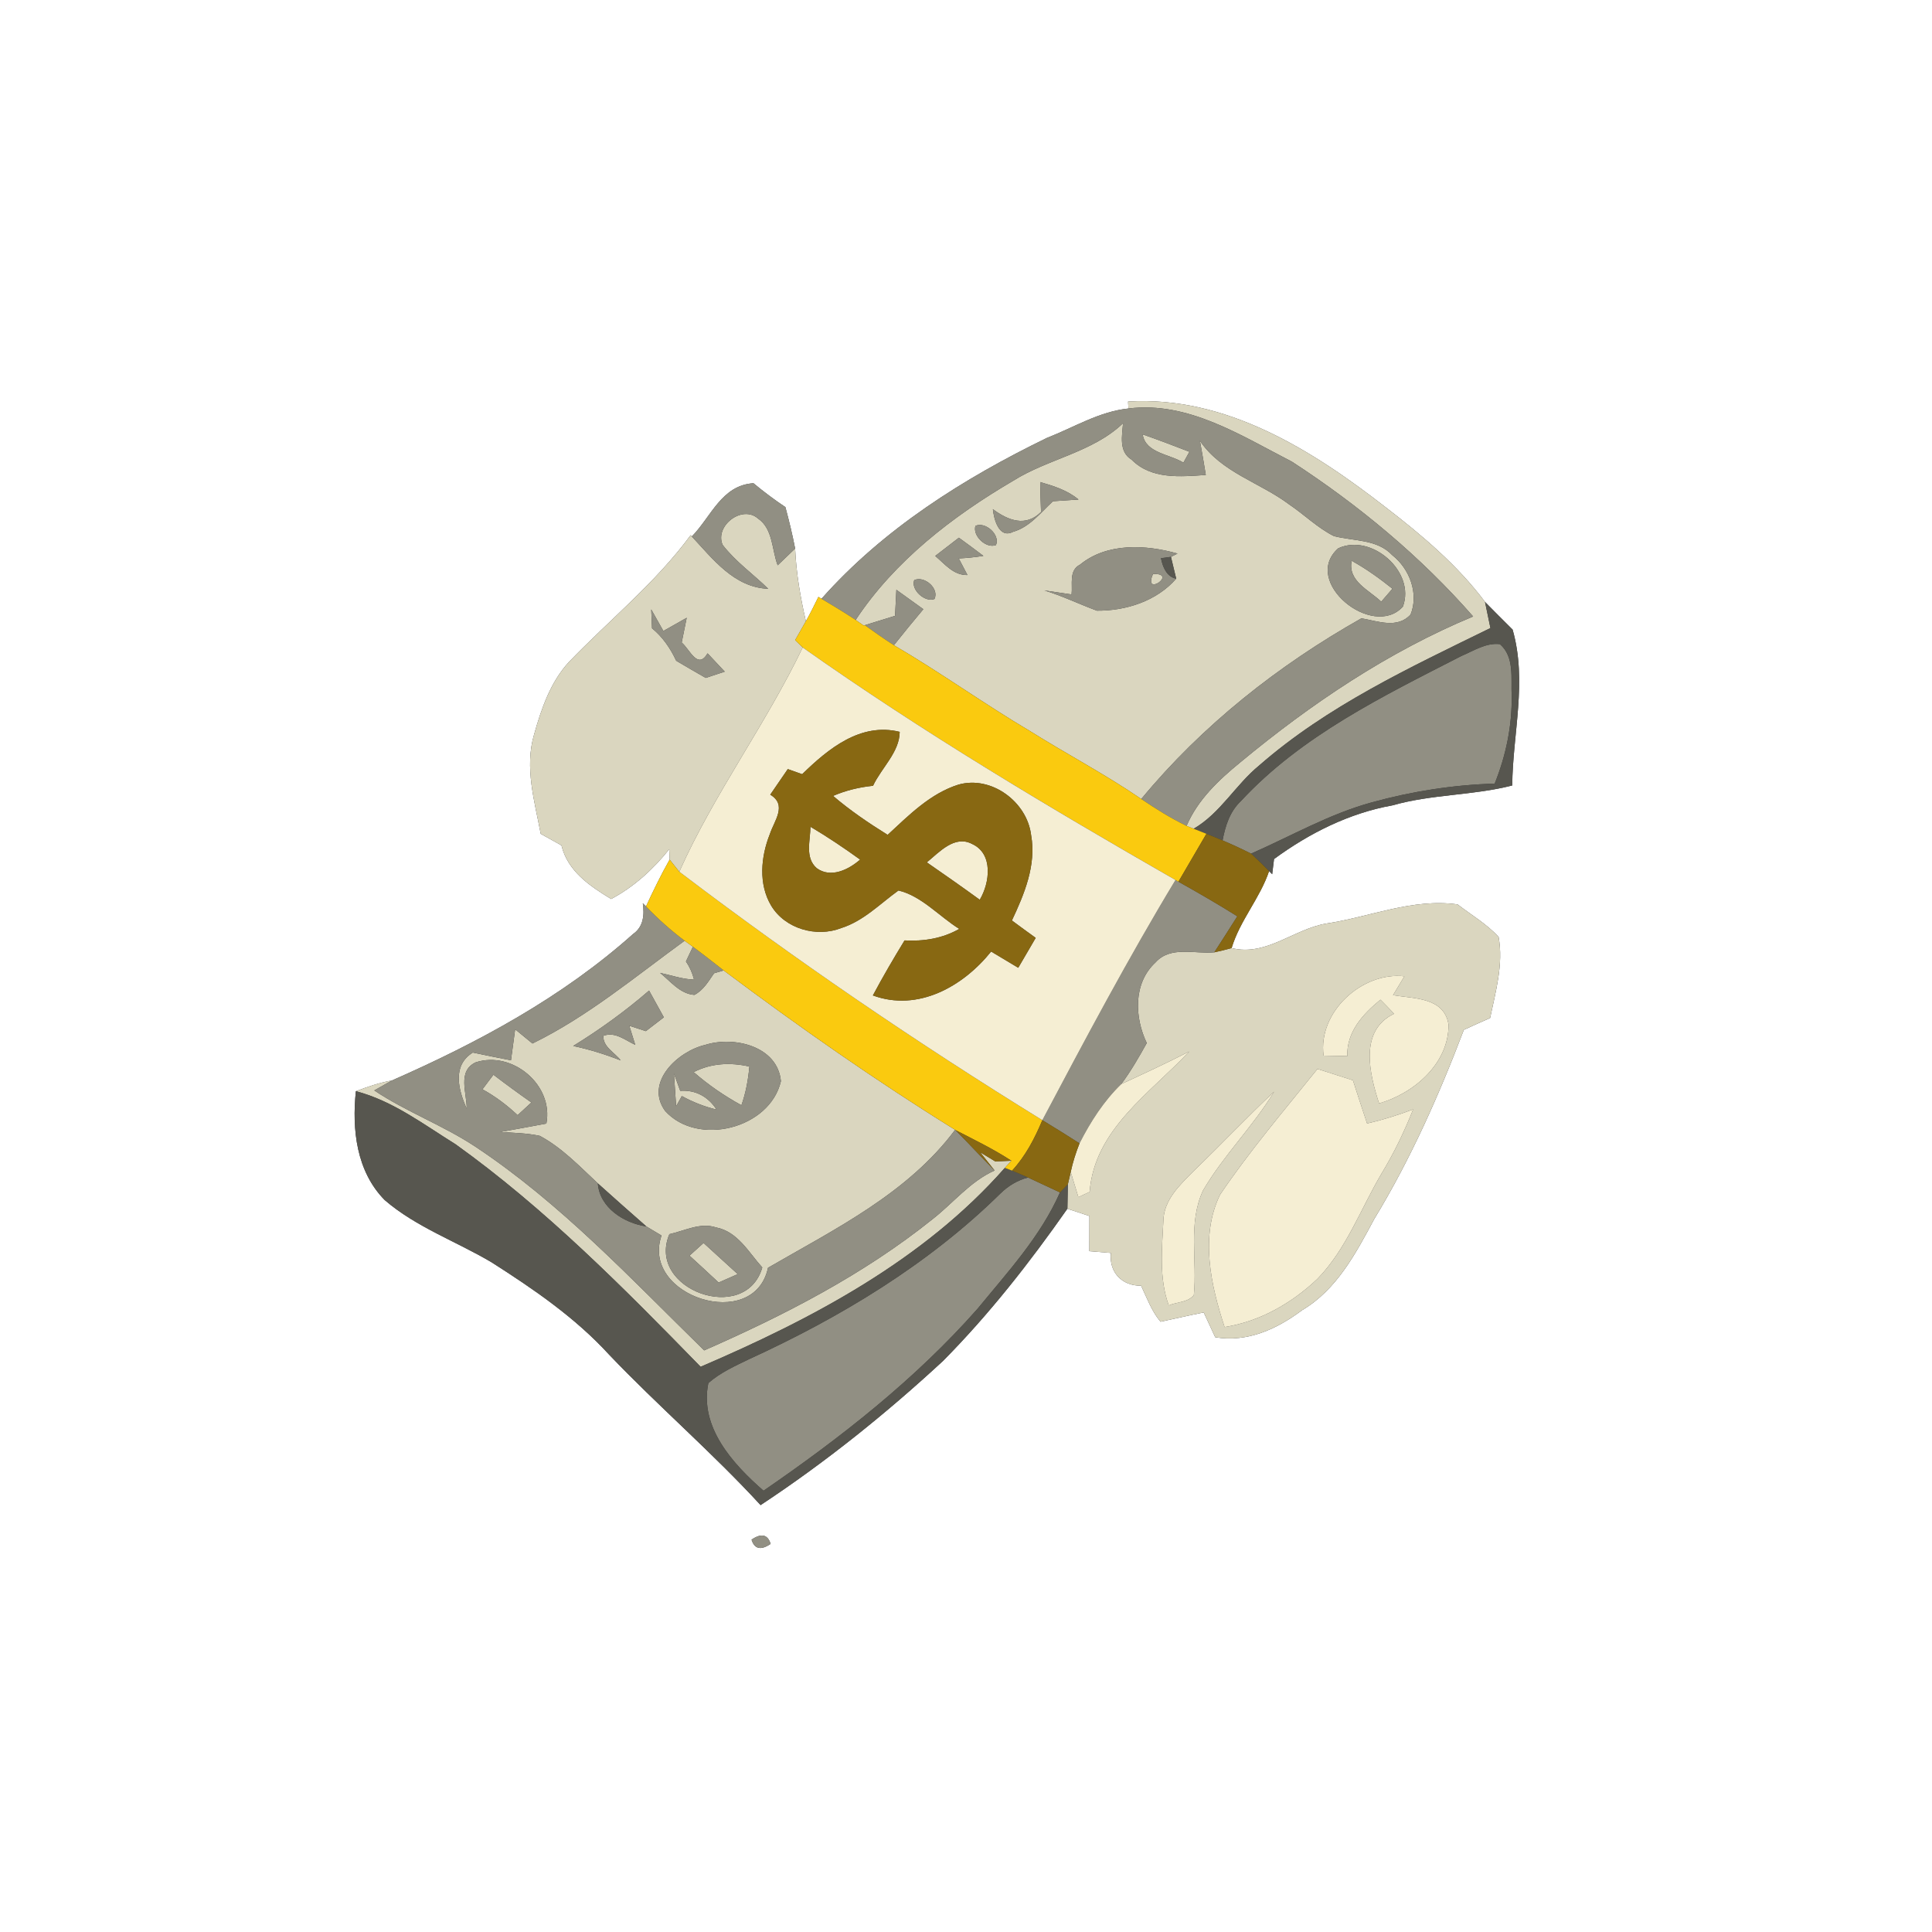 <?xml version="1.0" encoding="UTF-8" ?>
<!DOCTYPE svg PUBLIC "-//W3C//DTD SVG 1.1//EN" "http://www.w3.org/Graphics/SVG/1.1/DTD/svg11.dtd">
<svg width="250pt" height="250pt" viewBox="0 0 250 250" version="1.1" xmlns="http://www.w3.org/2000/svg">
<rect x="0" y="0" width="250" height="250" fill="#333333" stroke="none"/>
<g id="#ffffffff">
<path fill="#ffffff" opacity="1.00" d=" M 0.00 0.00 L 250.00 0.00 L 250.00 250.00 L 0.00 250.00 L 0.00 0.00 M 145.97 51.96 L 146.02 52.86 C 142.23 53.25 138.94 55.32 135.46 56.67 C 124.68 61.91 114.31 68.44 106.30 77.48 L 105.90 77.24 C 105.38 78.30 104.86 79.36 104.28 80.39 C 103.57 77.30 103.03 74.16 102.89 70.98 C 102.54 69.18 102.11 67.39 101.63 65.62 C 100.20 64.66 98.82 63.63 97.50 62.53 C 93.37 62.79 92.03 66.86 89.52 69.42 L 89.37 69.25 C 84.87 75.38 78.88 80.20 73.63 85.65 C 71.23 88.25 70.05 91.70 69.11 95.05 C 67.85 99.31 69.18 103.69 69.97 107.90 C 70.87 108.39 71.76 108.89 72.65 109.39 C 73.47 112.75 76.31 114.64 79.08 116.33 C 82.04 114.76 84.52 112.49 86.60 109.89 C 86.61 110.23 86.64 110.90 86.65 111.23 C 85.53 113.20 84.55 115.24 83.59 117.29 L 83.18 116.88 C 83.40 118.38 83.27 119.93 81.91 120.87 C 72.77 129.04 61.88 134.90 50.72 139.81 C 49.11 140.09 47.57 140.63 46.05 141.20 C 45.53 146.16 46.12 151.57 49.78 155.29 C 53.87 158.81 59.05 160.63 63.64 163.36 C 69.06 166.82 74.44 170.50 78.80 175.27 C 85.17 181.95 92.18 187.97 98.42 194.76 C 106.81 189.22 114.66 182.92 122.03 176.10 C 128.01 170.06 133.25 163.36 138.12 156.41 C 138.83 156.64 140.26 157.11 140.97 157.35 C 140.96 158.86 140.96 160.38 140.96 161.90 C 141.65 161.96 143.04 162.07 143.74 162.13 C 143.51 164.64 145.16 166.39 147.66 166.37 C 148.41 167.96 149.02 169.66 150.17 171.03 C 152.03 170.64 153.89 170.20 155.76 169.83 C 156.26 170.90 156.76 171.97 157.25 173.04 C 161.43 173.74 165.24 171.97 168.50 169.53 C 172.97 166.89 175.45 162.17 177.82 157.75 C 182.52 150.02 186.21 141.70 189.42 133.26 C 190.55 132.74 191.68 132.23 192.82 131.73 C 193.54 128.29 194.56 124.77 193.92 121.24 C 192.38 119.56 190.39 118.40 188.61 117.03 C 182.76 116.21 177.28 118.66 171.60 119.51 C 167.40 120.23 163.82 123.80 159.37 122.68 C 160.45 119.09 163.03 116.25 164.22 112.72 L 164.62 113.12 C 164.68 112.63 164.80 111.65 164.86 111.16 C 169.42 107.81 174.60 105.21 180.20 104.21 C 185.27 102.76 190.59 102.95 195.68 101.64 C 195.75 94.90 197.64 88.15 195.73 81.47 C 194.53 80.29 193.35 79.09 192.16 77.89 C 188.65 73.18 184.00 69.25 179.33 65.66 C 169.77 58.22 158.60 51.18 145.97 51.96 M 97.25 199.23 C 97.63 200.45 98.45 200.64 99.72 199.78 C 99.34 198.55 98.51 198.37 97.25 199.23 Z" />
</g>
<g id="#dad6bfff">
<path fill="#dad6bf" opacity="1.00" d=" M 145.97 51.96 C 158.60 51.18 169.77 58.22 179.33 65.66 C 184.00 69.25 188.65 73.18 192.16 77.89 C 192.34 78.74 192.69 80.43 192.86 81.27 C 182.45 86.37 171.73 91.36 162.94 99.05 C 159.88 101.55 157.92 105.23 154.46 107.24 L 153.54 106.87 C 154.99 103.48 157.70 100.93 160.50 98.64 C 169.65 91.06 179.61 84.35 190.62 79.77 C 183.84 72.02 175.79 65.34 167.17 59.74 C 160.61 56.38 153.74 51.89 146.02 52.86 L 145.97 51.96 Z" />
<path fill="#dad6bf" opacity="1.00" d=" M 131.09 62.22 C 135.64 59.35 141.35 58.56 145.32 54.77 C 145.20 56.39 144.74 58.45 146.43 59.48 C 148.98 62.06 152.74 61.68 156.03 61.46 C 155.79 59.99 155.54 58.51 155.27 57.04 C 158.04 61.15 163.05 62.43 166.84 65.29 C 168.79 66.60 170.49 68.31 172.61 69.37 C 175.17 70.04 178.20 69.74 180.16 71.84 C 182.40 73.59 183.62 76.82 182.53 79.52 C 180.82 81.40 178.28 80.37 176.17 80.01 C 165.41 86.08 155.57 93.85 147.68 103.39 C 143.06 100.22 138.10 97.62 133.36 94.65 C 127.36 91.10 121.70 87.01 115.67 83.49 C 116.92 81.92 118.19 80.36 119.48 78.83 C 118.32 77.99 117.15 77.16 115.99 76.32 C 115.94 77.17 115.86 78.85 115.82 79.69 C 114.51 80.09 113.21 80.49 111.91 80.90 L 111.76 80.95 C 111.50 80.77 110.98 80.40 110.72 80.22 C 115.76 72.59 123.27 66.80 131.09 62.22 M 134.71 66.25 C 132.72 68.23 130.47 67.36 128.48 65.89 C 128.60 67.13 129.26 69.76 131.08 68.82 C 133.24 68.21 134.67 66.32 136.25 64.86 C 137.08 64.80 138.73 64.69 139.56 64.64 C 138.13 63.44 136.35 62.89 134.60 62.38 C 134.62 63.67 134.66 64.96 134.71 66.25 M 126.22 68.05 C 125.83 69.34 127.61 71.03 128.88 70.53 C 129.46 69.20 127.50 67.45 126.22 68.05 M 121.02 71.94 C 122.27 72.99 123.37 74.45 125.19 74.41 C 124.90 73.87 124.34 72.80 124.06 72.26 C 125.13 72.21 126.19 72.10 127.25 71.93 C 126.20 71.13 125.14 70.35 124.08 69.58 C 123.06 70.36 122.04 71.15 121.02 71.94 M 139.76 73.06 C 138.27 73.81 138.82 75.62 138.66 76.92 C 137.78 76.79 136.02 76.53 135.14 76.40 C 137.47 77.11 139.66 78.18 141.94 79.02 C 145.70 79.05 149.67 77.78 152.20 74.88 C 152.03 74.18 151.69 72.77 151.52 72.06 L 152.37 71.63 C 148.26 70.47 143.26 70.20 139.76 73.06 M 173.17 70.95 C 168.33 75.24 177.63 82.79 181.53 78.50 C 183.22 73.99 177.47 68.96 173.17 70.95 M 118.30 75.07 C 117.84 76.32 119.70 78.00 120.92 77.51 C 121.57 76.15 119.60 74.46 118.30 75.07 Z" />
<path fill="#dad6bf" opacity="1.00" d=" M 147.86 56.21 C 149.89 56.91 151.90 57.69 153.91 58.46 C 153.71 58.81 153.32 59.52 153.13 59.87 C 151.36 58.75 148.24 58.65 147.86 56.21 Z" />
<path fill="#dad6bf" opacity="1.00" d=" M 93.51 70.51 C 92.44 68.07 96.02 65.28 98.09 67.10 C 100.03 68.42 99.87 71.16 100.63 73.15 C 101.38 72.43 102.13 71.71 102.89 70.98 C 103.03 74.16 103.57 77.30 104.28 80.39 C 103.82 81.20 103.36 82.02 102.89 82.83 C 103.14 83.07 103.63 83.54 103.87 83.78 C 99.09 93.75 92.42 102.68 87.90 112.80 C 87.59 112.41 86.97 111.63 86.65 111.23 C 86.64 110.90 86.61 110.23 86.60 109.89 C 84.52 112.49 82.04 114.76 79.08 116.33 C 76.31 114.64 73.47 112.75 72.65 109.39 C 71.76 108.89 70.87 108.39 69.97 107.90 C 69.18 103.69 67.85 99.31 69.11 95.05 C 70.05 91.70 71.23 88.25 73.63 85.65 C 78.88 80.20 84.87 75.38 89.37 69.25 L 89.52 69.42 C 92.27 72.36 95.00 76.01 99.41 76.19 C 97.46 74.28 95.18 72.68 93.51 70.51 M 84.37 81.30 C 85.75 82.43 86.75 83.90 87.50 85.50 C 88.76 86.25 90.04 86.99 91.32 87.72 C 92.14 87.45 92.96 87.18 93.78 86.91 C 93.04 86.12 92.30 85.33 91.56 84.54 C 90.28 86.73 89.25 84.01 88.21 83.14 C 88.43 82.07 88.65 81.00 88.86 79.94 C 87.85 80.51 86.85 81.08 85.84 81.65 C 85.45 80.96 84.66 79.56 84.27 78.86 C 84.30 79.67 84.33 80.48 84.37 81.30 Z" />
<path fill="#dad6bf" opacity="1.00" d=" M 174.90 72.56 C 176.77 73.59 178.51 74.84 180.18 76.18 C 179.82 76.60 179.10 77.44 178.73 77.86 C 177.15 76.34 174.38 75.22 174.90 72.56 Z" />
<path fill="#dad6bf" opacity="1.00" d=" M 149.20 74.27 C 152.53 74.14 147.84 77.36 149.20 74.27 Z" />
<path fill="#dad6bf" opacity="1.00" d=" M 171.60 119.51 C 177.28 118.66 182.76 116.21 188.61 117.03 C 190.39 118.40 192.38 119.56 193.92 121.24 C 194.56 124.77 193.54 128.29 192.82 131.73 C 191.68 132.23 190.55 132.74 189.42 133.26 C 186.21 141.70 182.52 150.02 177.82 157.75 C 175.45 162.17 172.97 166.89 168.50 169.53 C 165.24 171.97 161.43 173.74 157.25 173.04 C 156.76 171.97 156.26 170.90 155.76 169.83 C 153.89 170.20 152.03 170.64 150.17 171.03 C 149.02 169.66 148.41 167.96 147.66 166.37 C 145.16 166.39 143.51 164.64 143.74 162.13 C 143.04 162.07 141.65 161.96 140.96 161.90 C 140.96 160.38 140.96 158.86 140.97 157.35 C 140.26 157.11 138.83 156.64 138.12 156.41 C 138.14 155.62 138.16 154.04 138.18 153.25 C 138.27 152.85 138.46 152.05 138.55 151.65 C 138.79 152.46 139.29 154.10 139.54 154.91 C 139.90 154.74 140.63 154.40 141.00 154.23 C 141.61 146.14 148.83 141.47 153.89 136.06 C 151.00 137.55 148.04 138.91 145.09 140.28 C 146.34 138.60 147.38 136.79 148.39 134.97 C 146.80 131.64 146.62 127.22 149.52 124.54 C 151.46 122.36 154.60 123.47 157.13 123.23 C 157.88 123.07 158.63 122.89 159.37 122.68 C 163.82 123.80 167.40 120.23 171.60 119.51 M 171.27 136.60 C 172.29 136.62 173.32 136.64 174.34 136.66 C 174.25 133.50 176.34 131.25 178.63 129.36 C 179.22 129.95 179.81 130.56 180.39 131.18 C 175.82 133.37 177.22 138.95 178.45 142.78 C 183.05 141.46 187.50 137.55 187.44 132.56 C 186.85 129.02 183.00 129.25 180.26 128.77 C 180.63 128.16 181.36 126.94 181.73 126.33 C 176.27 125.71 170.51 130.95 171.27 136.60 M 170.48 138.32 C 166.19 143.67 161.71 148.91 157.87 154.60 C 155.26 159.98 156.68 166.30 158.46 171.72 C 163.01 171.01 167.15 168.64 170.47 165.49 C 174.23 161.63 176.06 156.44 178.76 151.88 C 180.37 149.23 181.72 146.43 182.86 143.55 C 180.92 144.29 178.93 144.91 176.90 145.38 C 176.28 143.52 175.67 141.66 175.07 139.79 C 173.54 139.30 172.01 138.81 170.48 138.32 M 164.87 141.26 C 161.33 144.59 157.99 148.13 154.49 151.50 C 152.71 153.30 150.59 155.24 150.54 157.97 C 150.36 161.61 149.96 165.42 151.24 168.92 C 152.29 168.46 153.71 168.55 154.48 167.59 C 154.94 163.10 153.69 158.30 155.67 154.05 C 158.32 149.50 162.15 145.77 164.87 141.26 Z" />
<path fill="#dad6bf" opacity="1.00" d=" M 68.90 135.03 C 76.07 131.52 82.18 126.39 88.59 121.73 C 88.86 121.93 89.39 122.31 89.66 122.51 C 89.44 122.98 88.99 123.93 88.76 124.41 C 89.25 125.13 89.60 125.92 89.81 126.76 C 88.30 126.71 86.87 126.20 85.41 125.89 C 86.77 126.98 87.97 128.59 89.85 128.74 C 91.01 128.15 91.68 126.97 92.40 125.94 L 93.64 125.57 C 103.34 132.84 113.29 139.81 123.59 146.20 C 117.46 154.42 108.04 159.04 99.38 164.05 C 97.59 172.47 82.86 167.74 85.60 159.88 C 84.94 159.49 84.29 159.09 83.64 158.70 C 81.54 156.86 79.44 155.00 77.36 153.13 C 75.00 150.93 72.73 148.52 69.85 146.98 C 68.17 146.62 66.44 146.59 64.73 146.48 C 66.72 146.13 68.71 145.76 70.70 145.39 C 71.67 140.38 66.27 135.92 61.55 137.47 C 59.15 138.60 60.42 141.45 60.39 143.45 C 59.31 141.03 58.47 137.89 61.18 136.20 C 62.83 136.55 64.47 136.88 66.12 137.20 C 66.30 135.86 66.48 134.53 66.66 133.19 C 67.22 133.65 68.34 134.57 68.90 135.03 M 74.17 135.35 C 76.27 135.79 78.32 136.44 80.32 137.21 C 79.57 136.22 77.98 135.45 78.08 134.03 C 79.61 133.46 80.90 134.61 82.20 135.20 C 82.01 134.59 81.62 133.35 81.43 132.73 C 81.97 132.90 83.04 133.25 83.57 133.43 C 84.35 132.83 85.12 132.24 85.90 131.64 C 85.26 130.49 84.62 129.33 83.99 128.18 C 80.92 130.84 77.62 133.22 74.17 135.35 M 91.25 135.21 C 87.74 136.02 83.37 140.05 86.07 143.76 C 90.29 148.41 99.63 146.05 101.05 139.90 C 100.62 135.35 94.95 134.03 91.25 135.21 M 86.62 159.70 C 83.58 166.87 96.47 171.51 98.64 164.01 C 96.88 162.06 95.46 159.37 92.66 158.83 C 90.61 158.15 88.59 159.27 86.62 159.70 Z" />
<path fill="#dad6bf" opacity="1.00" d=" M 89.76 138.73 C 92.02 137.57 94.51 137.45 96.97 138.01 C 96.82 139.71 96.51 141.40 95.94 143.02 C 93.73 141.81 91.65 140.38 89.76 138.73 Z" />
<path fill="#dad6bf" opacity="1.00" d=" M 62.43 140.96 C 62.91 140.33 63.37 139.69 63.85 139.07 C 65.46 140.30 67.10 141.50 68.76 142.66 C 68.16 143.21 67.57 143.75 66.98 144.30 C 65.60 143.01 64.09 141.86 62.43 140.96 Z" />
<path fill="#dad6bf" opacity="1.00" d=" M 87.21 138.92 C 87.42 139.48 87.82 140.59 88.02 141.15 C 90.00 141.01 91.65 141.91 92.72 143.58 C 91.15 143.20 89.65 142.61 88.23 141.83 L 87.49 143.15 C 87.40 141.74 87.30 140.33 87.21 138.92 Z" />
<path fill="#dad6bf" opacity="1.00" d=" M 46.05 141.20 C 47.57 140.63 49.11 140.09 50.72 139.81 C 50.14 140.13 49.00 140.78 48.43 141.10 C 52.62 143.90 57.40 145.64 61.59 148.43 C 72.62 155.76 81.70 165.53 91.12 174.74 C 101.51 170.18 111.73 164.93 120.62 157.80 C 123.33 155.70 125.51 152.89 128.70 151.46 L 126.83 149.10 L 128.79 150.29 C 129.31 150.27 130.35 150.22 130.87 150.20 L 130.03 151.12 C 119.53 163.05 105.08 170.68 90.66 176.86 C 80.69 166.64 70.58 156.40 58.94 148.06 C 54.81 145.50 50.83 142.44 46.05 141.20 Z" />
<path fill="#dad6bf" opacity="1.00" d=" M 89.22 162.48 C 89.82 161.93 90.43 161.39 91.04 160.84 C 92.52 162.18 93.99 163.52 95.46 164.87 C 94.84 165.14 93.61 165.69 92.99 165.96 C 91.74 164.79 90.48 163.63 89.22 162.48 Z" />
</g>
<g id="#918f83ff">
<path fill="#918f83" opacity="1.00" d=" M 135.46 56.67 C 138.94 55.32 142.23 53.25 146.02 52.86 C 153.74 51.89 160.61 56.38 167.17 59.74 C 175.79 65.34 183.84 72.02 190.62 79.77 C 179.61 84.35 169.65 91.06 160.50 98.64 C 157.70 100.93 154.99 103.48 153.54 106.87 C 151.49 105.87 149.56 104.67 147.68 103.39 C 155.57 93.85 165.41 86.08 176.17 80.01 C 178.28 80.37 180.82 81.40 182.53 79.52 C 183.62 76.82 182.40 73.59 180.16 71.84 C 178.20 69.74 175.17 70.04 172.61 69.37 C 170.49 68.31 168.79 66.60 166.84 65.29 C 163.05 62.43 158.04 61.15 155.27 57.04 C 155.54 58.51 155.79 59.99 156.03 61.46 C 152.74 61.68 148.98 62.06 146.43 59.48 C 144.74 58.45 145.20 56.39 145.32 54.77 C 141.35 58.56 135.64 59.35 131.09 62.22 C 123.27 66.80 115.76 72.59 110.72 80.22 C 109.28 79.26 107.79 78.37 106.30 77.48 C 114.31 68.44 124.68 61.91 135.46 56.67 M 147.86 56.21 C 148.24 58.65 151.36 58.75 153.13 59.87 C 153.32 59.52 153.71 58.81 153.91 58.46 C 151.90 57.69 149.89 56.91 147.86 56.21 Z" />
<path fill="#918f83" opacity="1.00" d=" M 97.50 62.53 C 98.82 63.63 100.20 64.66 101.63 65.62 C 102.11 67.39 102.54 69.18 102.89 70.98 C 102.13 71.71 101.38 72.43 100.63 73.15 C 99.87 71.16 100.03 68.42 98.09 67.10 C 96.02 65.28 92.44 68.07 93.51 70.51 C 95.18 72.68 97.46 74.28 99.41 76.19 C 95.00 76.01 92.27 72.36 89.52 69.42 C 92.03 66.86 93.37 62.79 97.50 62.53 Z" />
<path fill="#918f83" opacity="1.00" d=" M 134.71 66.25 C 134.66 64.96 134.62 63.67 134.60 62.38 C 136.35 62.89 138.13 63.44 139.56 64.64 C 138.73 64.69 137.08 64.80 136.25 64.86 C 134.67 66.32 133.24 68.21 131.08 68.82 C 129.26 69.76 128.60 67.13 128.48 65.89 C 130.47 67.36 132.72 68.23 134.71 66.25 Z" />
<path fill="#918f83" opacity="1.00" d=" M 126.22 68.05 C 127.50 67.45 129.46 69.20 128.88 70.53 C 127.61 71.03 125.83 69.34 126.22 68.05 Z" />
<path fill="#918f83" opacity="1.00" d=" M 121.02 71.94 C 122.04 71.15 123.06 70.36 124.08 69.58 C 125.14 70.35 126.20 71.13 127.25 71.93 C 126.19 72.10 125.13 72.21 124.06 72.26 C 124.34 72.80 124.90 73.87 125.19 74.41 C 123.37 74.45 122.27 72.99 121.02 71.94 Z" />
<path fill="#918f83" opacity="1.00" d=" M 139.76 73.06 C 143.26 70.20 148.26 70.47 152.37 71.63 L 151.52 72.06 C 151.20 72.10 150.55 72.19 150.23 72.23 C 150.44 73.33 150.96 74.65 152.20 74.88 C 149.67 77.78 145.70 79.05 141.94 79.02 C 139.66 78.18 137.47 77.11 135.14 76.40 C 136.02 76.53 137.78 76.79 138.66 76.92 C 138.82 75.62 138.27 73.81 139.76 73.06 M 149.20 74.27 C 147.84 77.36 152.53 74.14 149.20 74.27 Z" />
<path fill="#918f83" opacity="1.00" d=" M 173.17 70.95 C 177.47 68.96 183.22 73.99 181.53 78.50 C 177.63 82.79 168.33 75.24 173.17 70.95 M 174.90 72.56 C 174.38 75.22 177.15 76.34 178.73 77.86 C 179.10 77.44 179.82 76.60 180.18 76.18 C 178.51 74.84 176.77 73.59 174.90 72.56 Z" />
<path fill="#918f83" opacity="1.00" d=" M 118.30 75.07 C 119.60 74.46 121.57 76.15 120.92 77.51 C 119.70 78.00 117.84 76.32 118.30 75.07 Z" />
<path fill="#918f83" opacity="1.00" d=" M 115.99 76.32 C 117.15 77.16 118.32 77.99 119.48 78.83 C 118.19 80.36 116.92 81.92 115.67 83.49 C 114.39 82.67 113.15 81.79 111.91 80.90 C 113.21 80.49 114.51 80.09 115.82 79.69 C 115.86 78.85 115.94 77.17 115.99 76.32 Z" />
<path fill="#918f83" opacity="1.00" d=" M 84.37 81.30 C 84.33 80.48 84.30 79.67 84.27 78.86 C 84.66 79.56 85.45 80.96 85.84 81.65 C 86.85 81.08 87.85 80.51 88.86 79.94 C 88.65 81.00 88.43 82.07 88.21 83.14 C 89.25 84.01 90.28 86.73 91.56 84.54 C 92.30 85.33 93.04 86.12 93.78 86.91 C 92.96 87.18 92.14 87.45 91.32 87.72 C 90.04 86.99 88.76 86.25 87.50 85.50 C 86.75 83.90 85.75 82.43 84.37 81.30 Z" />
<path fill="#918f83" opacity="1.00" d=" M 189.09 84.89 C 190.68 84.22 192.29 83.14 194.09 83.35 C 196.01 85.03 195.49 87.77 195.61 90.04 C 195.67 93.94 194.86 97.79 193.41 101.40 C 188.05 101.56 182.73 102.39 177.57 103.81 C 172.06 105.30 167.09 108.18 161.89 110.46 C 160.68 109.85 159.45 109.28 158.20 108.75 C 158.55 106.88 159.14 105.01 160.56 103.67 C 168.40 95.20 178.97 90.08 189.09 84.89 Z" />
<path fill="#918f83" opacity="1.00" d=" M 152.11 113.87 L 152.49 114.09 C 155.06 115.53 157.61 117.00 160.11 118.57 C 159.12 120.13 158.14 121.69 157.13 123.23 C 154.60 123.47 151.46 122.36 149.52 124.54 C 146.62 127.22 146.80 131.64 148.39 134.97 C 147.38 136.79 146.34 138.60 145.09 140.28 C 142.83 142.47 141.11 145.15 139.69 147.95 C 138.10 146.93 136.49 145.93 134.88 144.95 C 140.42 134.49 145.98 124.01 152.11 113.87 Z" />
<path fill="#918f83" opacity="1.00" d=" M 83.18 116.88 L 83.59 117.29 C 85.14 118.90 86.80 120.39 88.59 121.73 C 82.18 126.39 76.07 131.52 68.90 135.03 C 68.34 134.57 67.22 133.65 66.66 133.19 C 66.48 134.53 66.30 135.86 66.12 137.20 C 64.47 136.88 62.83 136.55 61.18 136.20 C 58.47 137.89 59.31 141.03 60.39 143.45 C 60.42 141.45 59.15 138.60 61.55 137.47 C 66.27 135.92 71.67 140.38 70.70 145.39 C 68.71 145.76 66.72 146.13 64.73 146.48 C 66.44 146.59 68.17 146.62 69.85 146.98 C 72.73 148.52 75.00 150.93 77.36 153.13 C 77.59 156.29 80.76 158.28 83.64 158.70 C 84.29 159.09 84.94 159.49 85.60 159.88 C 82.86 167.74 97.59 172.47 99.38 164.05 C 108.04 159.04 117.46 154.42 123.59 146.20 L 123.63 146.23 C 125.35 147.95 126.98 149.74 128.70 151.46 C 125.51 152.89 123.33 155.70 120.62 157.80 C 111.73 164.93 101.51 170.18 91.12 174.74 C 81.70 165.53 72.62 155.76 61.59 148.43 C 57.40 145.64 52.62 143.90 48.43 141.10 C 49.00 140.78 50.14 140.13 50.72 139.81 C 61.88 134.90 72.77 129.04 81.91 120.87 C 83.27 119.93 83.40 118.38 83.18 116.88 M 62.43 140.96 C 64.09 141.86 65.60 143.01 66.98 144.30 C 67.57 143.75 68.16 143.21 68.76 142.66 C 67.10 141.50 65.46 140.30 63.85 139.07 C 63.37 139.69 62.91 140.33 62.43 140.96 Z" />
<path fill="#918f83" opacity="1.00" d=" M 89.66 122.51 C 91.01 123.50 92.32 124.54 93.64 125.57 L 92.40 125.94 C 91.68 126.97 91.01 128.15 89.85 128.74 C 87.97 128.59 86.77 126.98 85.41 125.89 C 86.87 126.20 88.30 126.71 89.81 126.76 C 89.60 125.92 89.25 125.13 88.76 124.41 C 88.99 123.93 89.44 122.98 89.66 122.51 Z" />
<path fill="#918f83" opacity="1.00" d=" M 74.17 135.35 C 77.62 133.22 80.92 130.84 83.99 128.18 C 84.62 129.33 85.26 130.49 85.90 131.64 C 85.12 132.24 84.35 132.83 83.57 133.43 C 83.04 133.25 81.97 132.90 81.43 132.73 C 81.62 133.35 82.01 134.59 82.20 135.20 C 80.90 134.61 79.61 133.46 78.08 134.03 C 77.98 135.45 79.57 136.22 80.32 137.21 C 78.32 136.44 76.27 135.79 74.17 135.35 Z" />
<path fill="#918f83" opacity="1.00" d=" M 91.25 135.21 C 94.95 134.03 100.62 135.35 101.05 139.90 C 99.63 146.05 90.29 148.41 86.07 143.76 C 83.37 140.05 87.74 136.02 91.25 135.21 M 89.76 138.73 C 91.65 140.38 93.73 141.81 95.94 143.02 C 96.51 141.40 96.82 139.71 96.97 138.01 C 94.51 137.45 92.02 137.57 89.76 138.73 M 87.21 138.92 C 87.30 140.33 87.40 141.74 87.49 143.15 L 88.23 141.83 C 89.65 142.61 91.15 143.20 92.72 143.58 C 91.65 141.91 90.00 141.01 88.02 141.15 C 87.82 140.59 87.42 139.48 87.21 138.92 Z" />
<path fill="#918f83" opacity="1.00" d=" M 129.45 154.44 C 130.45 153.46 131.66 152.72 133.03 152.37 C 134.41 153.01 135.79 153.65 137.16 154.30 C 134.65 160.00 130.39 164.60 126.49 169.36 C 118.44 178.48 108.80 186.03 98.80 192.90 C 94.84 189.44 90.48 184.68 91.66 178.97 C 93.20 177.61 95.11 176.76 96.94 175.87 C 108.77 170.45 120.13 163.61 129.45 154.44 Z" />
<path fill="#918f83" opacity="1.00" d=" M 86.62 159.70 C 88.59 159.27 90.61 158.15 92.66 158.83 C 95.46 159.37 96.88 162.06 98.64 164.01 C 96.47 171.51 83.58 166.87 86.62 159.70 M 89.22 162.48 C 90.48 163.63 91.74 164.79 92.99 165.96 C 93.61 165.69 94.84 165.14 95.46 164.87 C 93.99 163.52 92.52 162.18 91.04 160.84 C 90.43 161.39 89.82 161.93 89.22 162.48 Z" />
<path fill="#918f83" opacity="1.00" d=" M 97.25 199.23 C 98.51 198.37 99.34 198.55 99.72 199.78 C 98.45 200.64 97.63 200.45 97.25 199.23 Z" />
</g>
<g id="#57564fff">
<path fill="#57564f" opacity="1.00" d=" M 150.23 72.23 C 150.55 72.19 151.20 72.10 151.52 72.06 C 151.69 72.77 152.03 74.18 152.20 74.88 C 150.96 74.65 150.44 73.33 150.23 72.23 Z" />
<path fill="#57564f" opacity="1.00" d=" M 192.16 77.89 C 193.35 79.09 194.53 80.29 195.73 81.47 C 197.64 88.15 195.75 94.90 195.68 101.64 C 190.59 102.95 185.27 102.76 180.20 104.21 C 174.60 105.21 169.42 107.81 164.86 111.16 C 164.80 111.65 164.68 112.63 164.62 113.12 L 164.22 112.72 C 163.46 111.95 162.69 111.19 161.89 110.46 C 167.09 108.18 172.06 105.30 177.57 103.81 C 182.73 102.39 188.05 101.56 193.41 101.40 C 194.86 97.79 195.67 93.94 195.61 90.04 C 195.49 87.77 196.01 85.03 194.09 83.35 C 192.29 83.14 190.68 84.22 189.09 84.89 C 178.97 90.08 168.40 95.20 160.56 103.67 C 159.14 105.01 158.55 106.88 158.20 108.75 C 157.50 108.45 156.80 108.17 156.11 107.89 C 155.69 107.73 154.87 107.40 154.46 107.24 C 157.92 105.23 159.88 101.55 162.94 99.05 C 171.73 91.36 182.45 86.37 192.86 81.27 C 192.69 80.43 192.34 78.74 192.16 77.89 Z" />
<path fill="#57564f" opacity="1.00" d=" M 46.05 141.20 C 50.83 142.44 54.81 145.50 58.94 148.06 C 70.58 156.40 80.69 166.64 90.66 176.86 C 105.08 170.68 119.53 163.05 130.03 151.12 L 130.96 151.48 C 131.65 151.76 132.34 152.06 133.03 152.37 C 131.66 152.72 130.45 153.46 129.45 154.44 C 120.13 163.61 108.77 170.45 96.94 175.87 C 95.11 176.76 93.20 177.61 91.66 178.97 C 90.48 184.68 94.84 189.44 98.80 192.90 C 108.80 186.03 118.44 178.48 126.49 169.36 C 130.39 164.60 134.65 160.00 137.16 154.30 C 137.42 154.04 137.92 153.52 138.18 153.25 C 138.16 154.04 138.14 155.62 138.12 156.41 C 133.25 163.36 128.01 170.06 122.03 176.10 C 114.66 182.92 106.81 189.22 98.42 194.76 C 92.18 187.97 85.17 181.95 78.80 175.27 C 74.44 170.50 69.06 166.82 63.64 163.36 C 59.05 160.63 53.87 158.81 49.78 155.29 C 46.12 151.57 45.53 146.16 46.05 141.20 Z" />
<path fill="#57564f" opacity="1.00" d=" M 83.64 158.70 C 80.76 158.28 77.59 156.29 77.36 153.13 C 79.44 155.00 81.54 156.86 83.64 158.70 Z" />
</g>
<g id="#faca0fff">
<path fill="#faca0f" opacity="1.00" d=" M 105.90 77.24 L 106.30 77.48 C 107.79 78.37 109.28 79.26 110.72 80.22 C 110.98 80.40 111.50 80.77 111.76 80.95 L 111.91 80.90 C 113.15 81.79 114.39 82.67 115.67 83.49 C 121.70 87.01 127.36 91.10 133.36 94.65 C 138.10 97.62 143.06 100.22 147.68 103.39 C 149.56 104.67 151.49 105.87 153.54 106.87 L 154.46 107.24 C 154.87 107.40 155.69 107.73 156.11 107.89 C 154.91 109.96 153.70 112.02 152.49 114.09 L 152.11 113.87 C 135.67 104.44 119.36 94.72 103.87 83.78 C 103.63 83.54 103.14 83.07 102.89 82.83 C 103.36 82.02 103.82 81.20 104.28 80.39 C 104.86 79.36 105.38 78.30 105.90 77.24 Z" />
<path fill="#faca0f" opacity="1.00" d=" M 83.59 117.29 C 84.55 115.24 85.53 113.20 86.65 111.23 C 86.97 111.63 87.59 112.41 87.90 112.80 C 103.01 124.28 118.73 134.99 134.88 144.95 C 133.89 147.31 132.71 149.59 130.96 151.48 L 130.03 151.12 L 130.87 150.20 C 128.56 148.69 126.07 147.49 123.63 146.23 L 123.59 146.20 C 113.29 139.81 103.34 132.84 93.64 125.57 C 92.32 124.54 91.01 123.50 89.66 122.51 C 89.39 122.31 88.86 121.93 88.59 121.73 C 86.80 120.39 85.14 118.90 83.59 117.29 Z" />
</g>
<g id="#f5eed3ff">
<path fill="#f5eed3" opacity="1.00" d=" M 87.90 112.80 C 92.42 102.68 99.09 93.75 103.87 83.78 C 119.36 94.72 135.67 104.44 152.11 113.87 C 145.98 124.01 140.42 134.49 134.88 144.95 C 118.73 134.99 103.01 124.28 87.90 112.80 M 103.80 100.18 C 103.34 100.02 102.41 99.68 101.94 99.52 C 101.18 100.62 100.42 101.72 99.67 102.83 C 101.90 104.17 100.19 106.19 99.61 107.95 C 98.45 110.87 98.12 114.42 99.80 117.21 C 101.61 120.20 105.66 121.34 108.86 120.09 C 111.74 119.18 113.87 116.95 116.26 115.23 C 119.24 115.93 121.54 118.59 124.13 120.20 C 121.96 121.44 119.52 121.83 117.05 121.69 C 115.62 124.03 114.24 126.39 112.95 128.81 C 118.81 130.96 124.64 127.63 128.25 123.13 C 129.42 123.82 130.59 124.53 131.76 125.23 C 132.51 123.94 133.27 122.65 134.02 121.36 C 132.99 120.62 131.96 119.87 130.94 119.11 C 132.55 115.69 134.11 111.95 133.43 108.09 C 132.92 103.77 128.30 100.32 124.02 101.53 C 120.37 102.68 117.60 105.50 114.86 108.03 C 112.40 106.50 110.00 104.87 107.80 102.99 C 109.45 102.28 111.19 101.86 112.97 101.68 C 114.05 99.37 116.41 97.31 116.42 94.70 C 111.35 93.45 107.16 96.90 103.80 100.18 Z" />
<path fill="#f5eed3" opacity="1.00" d=" M 104.87 106.98 C 107.08 108.29 109.22 109.73 111.30 111.23 C 109.82 112.53 107.50 113.68 105.68 112.34 C 104.12 110.97 104.86 108.77 104.87 106.98 Z" />
<path fill="#f5eed3" opacity="1.00" d=" M 119.93 111.59 C 121.53 110.28 123.53 108.01 125.79 109.21 C 128.56 110.47 128.09 114.24 126.78 116.43 C 124.52 114.78 122.23 113.18 119.93 111.59 Z" />
<path fill="#f5eed3" opacity="1.00" d=" M 171.27 136.60 C 170.51 130.95 176.27 125.71 181.73 126.33 C 181.36 126.94 180.63 128.16 180.26 128.77 C 183.00 129.25 186.85 129.02 187.44 132.56 C 187.50 137.55 183.05 141.46 178.45 142.78 C 177.22 138.95 175.82 133.37 180.39 131.18 C 179.81 130.56 179.22 129.95 178.63 129.36 C 176.34 131.25 174.25 133.50 174.34 136.66 C 173.32 136.64 172.29 136.62 171.27 136.60 Z" />
<path fill="#f5eed3" opacity="1.00" d=" M 145.09 140.28 C 148.04 138.91 151.00 137.55 153.89 136.06 C 148.83 141.47 141.61 146.14 141.00 154.23 C 140.63 154.40 139.90 154.74 139.54 154.91 C 139.29 154.10 138.79 152.46 138.55 151.65 C 138.82 150.38 139.22 149.15 139.69 147.95 C 141.11 145.15 142.83 142.47 145.09 140.28 Z" />
<path fill="#f5eed3" opacity="1.00" d=" M 170.48 138.32 C 172.01 138.81 173.54 139.30 175.07 139.79 C 175.67 141.66 176.28 143.52 176.90 145.38 C 178.93 144.91 180.92 144.29 182.86 143.55 C 181.72 146.43 180.37 149.23 178.76 151.88 C 176.06 156.44 174.23 161.63 170.47 165.49 C 167.15 168.64 163.01 171.01 158.46 171.72 C 156.68 166.30 155.26 159.98 157.87 154.60 C 161.71 148.91 166.19 143.67 170.48 138.32 Z" />
<path fill="#f5eed3" opacity="1.00" d=" M 164.87 141.26 C 162.15 145.77 158.32 149.50 155.67 154.05 C 153.69 158.30 154.94 163.10 154.48 167.59 C 153.71 168.55 152.29 168.46 151.24 168.92 C 149.96 165.42 150.36 161.61 150.54 157.97 C 150.59 155.24 152.71 153.30 154.49 151.50 C 157.99 148.13 161.33 144.59 164.87 141.26 Z" />
</g>
<g id="#886812ff">
<path fill="#886812" opacity="1.00" d=" M 103.80 100.18 C 107.16 96.90 111.35 93.45 116.42 94.70 C 116.41 97.31 114.05 99.37 112.97 101.68 C 111.19 101.86 109.45 102.28 107.80 102.99 C 110.00 104.87 112.40 106.50 114.86 108.03 C 117.60 105.50 120.37 102.68 124.02 101.53 C 128.30 100.32 132.92 103.77 133.43 108.09 C 134.11 111.95 132.55 115.69 130.94 119.11 C 131.96 119.87 132.99 120.62 134.02 121.36 C 133.27 122.65 132.51 123.94 131.76 125.23 C 130.59 124.53 129.42 123.82 128.25 123.13 C 124.64 127.63 118.81 130.96 112.95 128.81 C 114.24 126.39 115.62 124.03 117.05 121.69 C 119.52 121.83 121.96 121.44 124.13 120.20 C 121.54 118.59 119.24 115.93 116.26 115.23 C 113.87 116.95 111.74 119.18 108.86 120.09 C 105.66 121.34 101.61 120.20 99.80 117.21 C 98.12 114.42 98.45 110.87 99.61 107.95 C 100.19 106.19 101.90 104.17 99.67 102.83 C 100.42 101.72 101.18 100.62 101.94 99.52 C 102.41 99.68 103.34 100.02 103.80 100.18 M 104.87 106.98 C 104.86 108.77 104.12 110.97 105.68 112.34 C 107.50 113.68 109.82 112.53 111.30 111.23 C 109.22 109.73 107.08 108.29 104.87 106.98 M 119.93 111.59 C 122.23 113.18 124.52 114.78 126.78 116.43 C 128.09 114.24 128.56 110.47 125.79 109.21 C 123.53 108.01 121.53 110.28 119.93 111.59 Z" />
<path fill="#886812" opacity="1.00" d=" M 156.11 107.89 C 156.80 108.17 157.50 108.45 158.20 108.75 C 159.45 109.28 160.68 109.85 161.89 110.46 C 162.69 111.19 163.46 111.95 164.22 112.72 C 163.03 116.25 160.45 119.09 159.37 122.68 C 158.63 122.89 157.88 123.07 157.13 123.23 C 158.14 121.69 159.12 120.13 160.11 118.57 C 157.61 117.00 155.06 115.53 152.49 114.09 C 153.70 112.02 154.91 109.96 156.11 107.89 Z" />
<path fill="#886812" opacity="1.00" d=" M 134.88 144.95 C 136.49 145.93 138.10 146.93 139.69 147.95 C 139.22 149.15 138.82 150.38 138.55 151.65 C 138.46 152.05 138.27 152.85 138.18 153.25 C 137.92 153.52 137.42 154.04 137.16 154.30 C 135.79 153.65 134.41 153.01 133.03 152.37 C 132.34 152.06 131.65 151.76 130.96 151.48 C 132.71 149.59 133.89 147.31 134.88 144.95 Z" />
<path fill="#886812" opacity="1.00" d=" M 123.63 146.23 C 126.07 147.49 128.56 148.69 130.87 150.20 C 130.35 150.22 129.31 150.27 128.79 150.29 L 126.83 149.10 L 128.70 151.46 C 126.98 149.74 125.35 147.95 123.63 146.23 Z" />
</g>
</svg>
